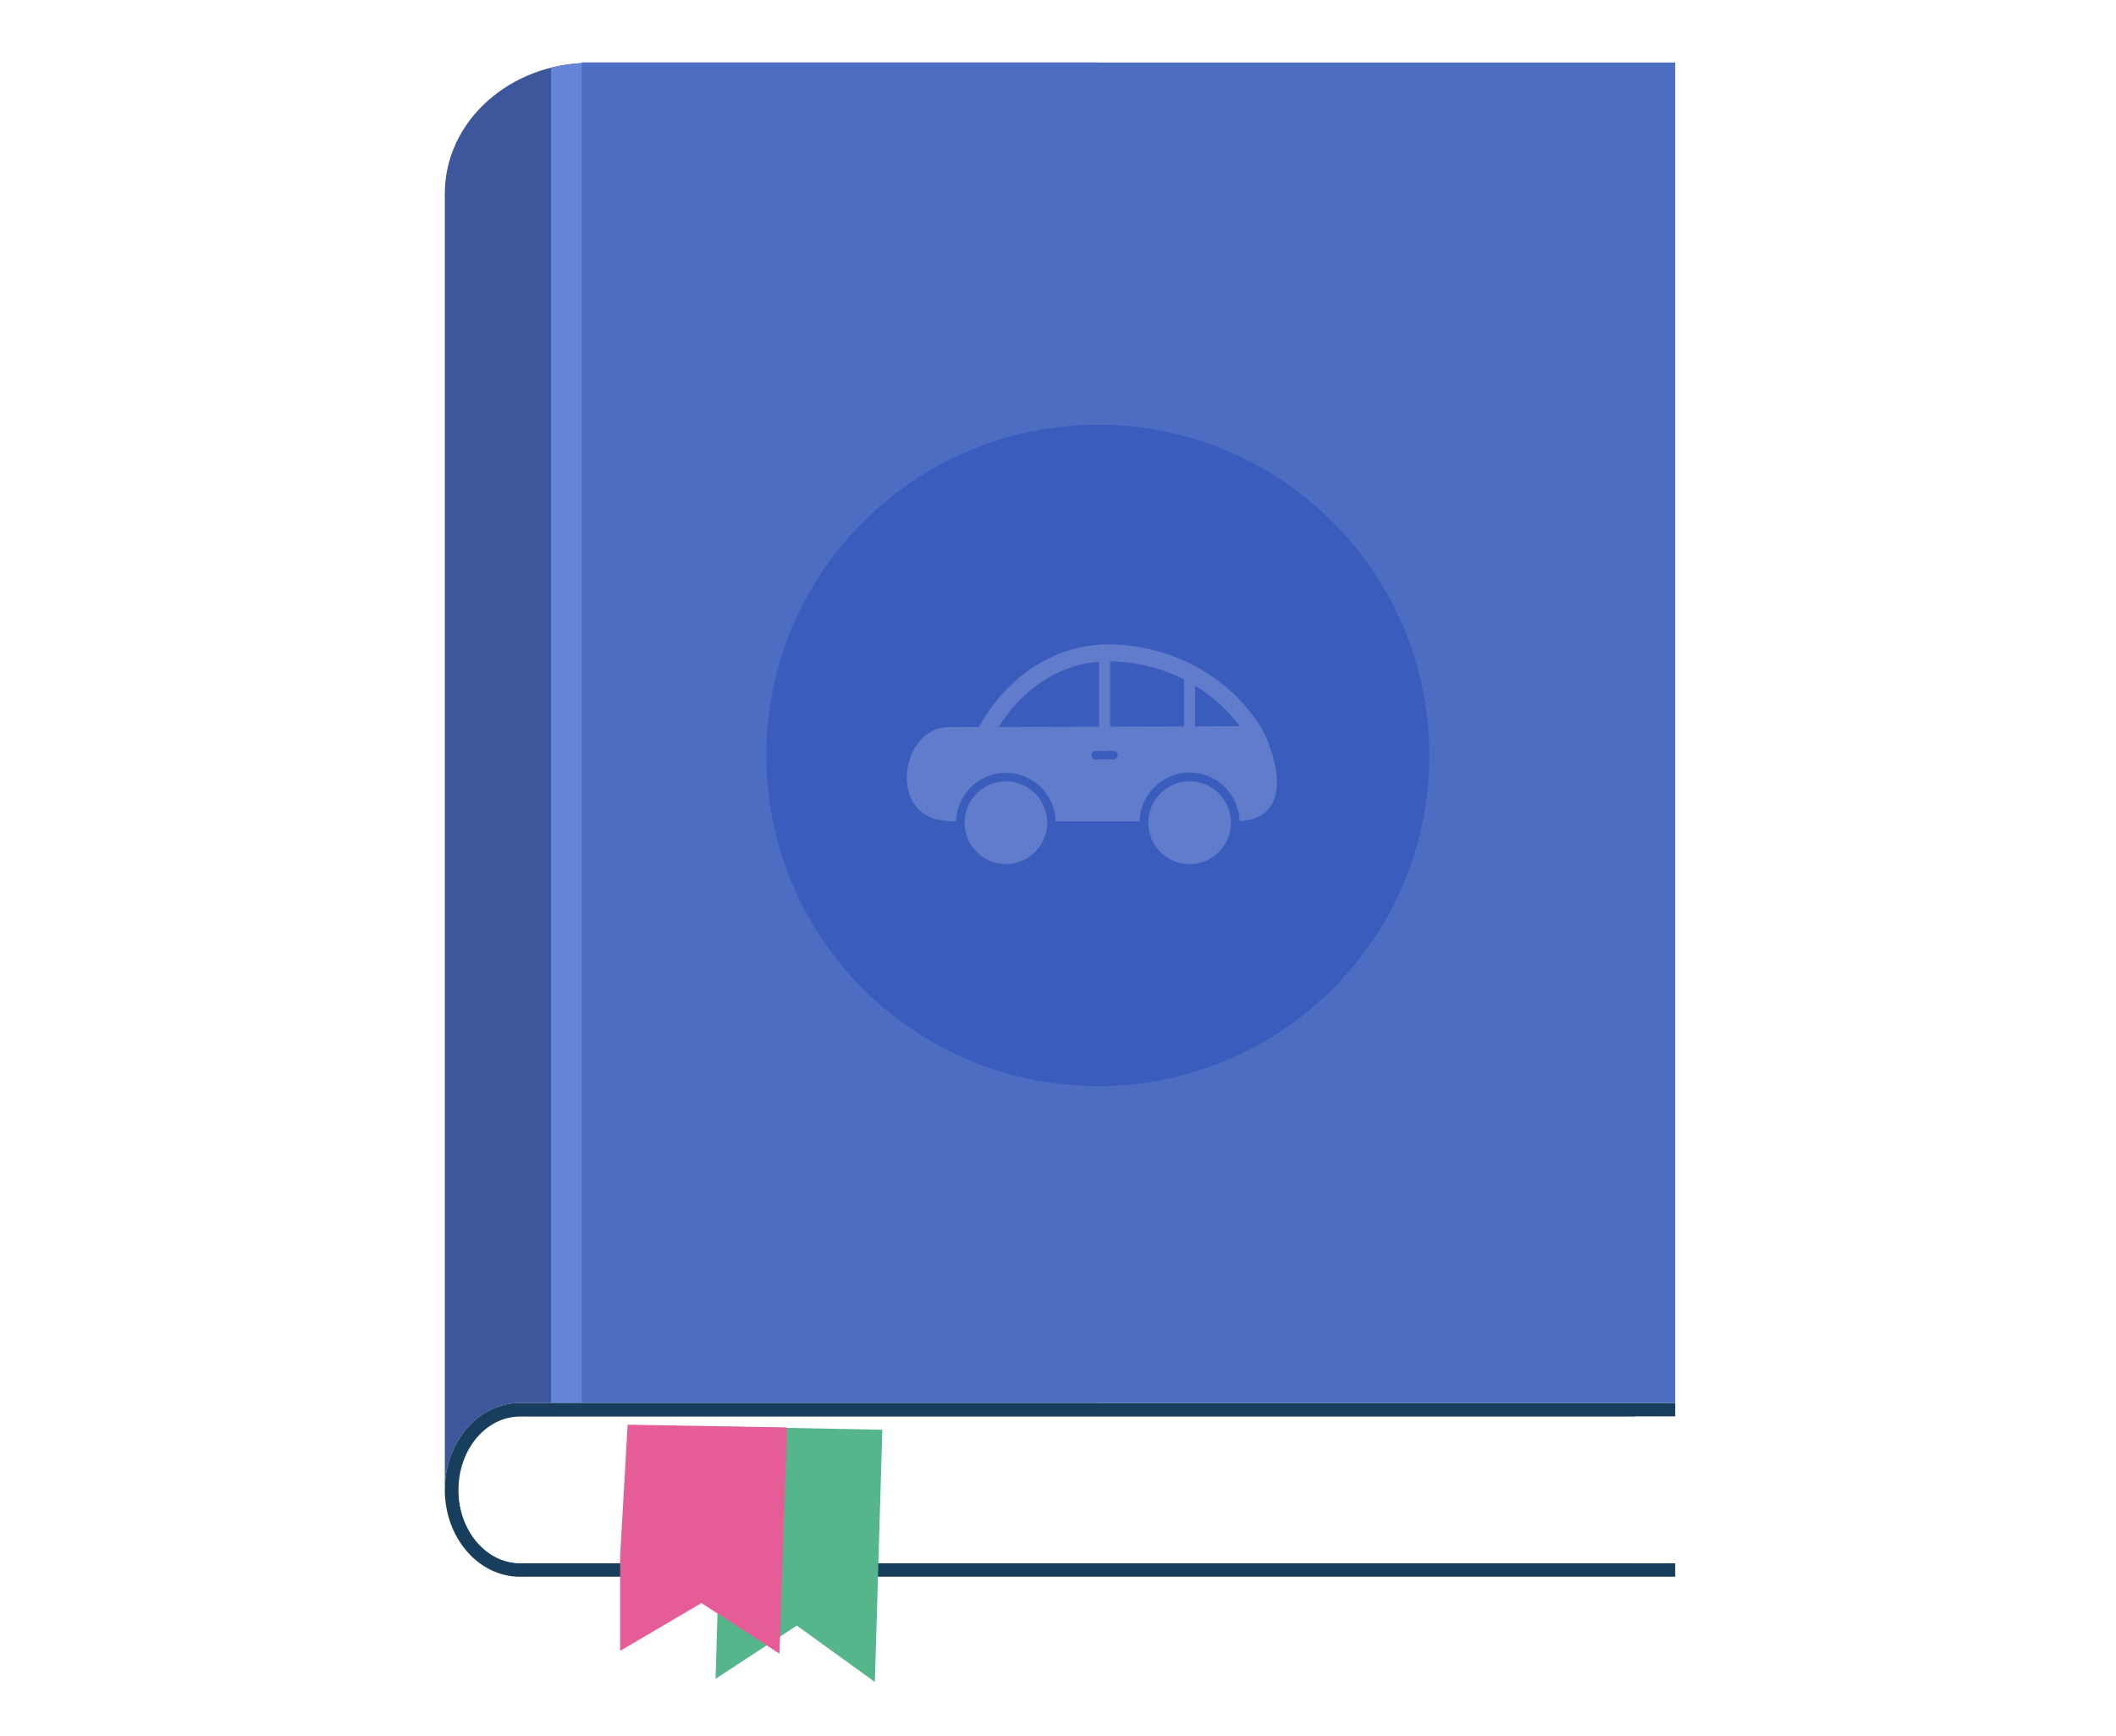 <?xml version="1.0" encoding="UTF-8" standalone="no"?>
<svg width="323px" height="265px" viewBox="0 0 323 265" version="1.1" xmlns="http://www.w3.org/2000/svg" xmlns:xlink="http://www.w3.org/1999/xlink">
    <!-- Generator: Sketch 3.8.3 (29802) - http://www.bohemiancoding.com/sketch -->
    <title>Group 4</title>
    <desc>Created with Sketch.</desc>
    <defs>
        <filter x="-50%" y="-50%" width="200%" height="200%" filterUnits="objectBoundingBox" id="filter-1">
            <feOffset dx="0" dy="2" in="SourceAlpha" result="shadowOffsetOuter1"></feOffset>
            <feGaussianBlur stdDeviation="4.5" in="shadowOffsetOuter1" result="shadowBlurOuter1"></feGaussianBlur>
            <feColorMatrix values="0 0 0 0 0   0 0 0 0 0   0 0 0 0 0  0 0 0 0.2 0" type="matrix" in="shadowBlurOuter1" result="shadowMatrixOuter1"></feColorMatrix>
            <feMerge>
                <feMergeNode in="shadowMatrixOuter1"></feMergeNode>
                <feMergeNode in="SourceGraphic"></feMergeNode>
            </feMerge>
        </filter>
    </defs>
    <g id="Page-1" stroke="none" stroke-width="1" fill="none" fill-rule="evenodd">
        <g id="Desktop-HD" transform="translate(-344, -1500)">
            <g id="Group-4" transform="translate(344, 1507)">
                <rect id="Rectangle-1" fill="#FFFFFF" x="0" y="1" width="323" height="247"></rect>
                <g id="Group" filter="url(#filter-1)" transform="translate(67, 0)">
                    <polygon id="Fill-34" fill="#FFFFFF" points="0.9 219.454 188.713 219.454 188.713 191.365 0.9 191.365"></polygon>
                    <path d="M45.232,185.204 C45.232,196.218 35.308,205.142 23.066,205.142 C10.824,205.142 4.598,208.79 0.9,217.633 L0.9,20.539 C0.9,9.526 10.824,0.599 23.066,0.599 C35.308,0.599 45.232,9.526 45.232,20.539 L45.232,185.204" id="Fill-35" fill="#3E579C"></path>
                    <polygon id="Fill-36" fill="#4D6DC3" points="21.812 205.148 188.713 205.148 188.713 0.54 21.812 0.54"></polygon>
                    <path d="M23.066,0.599 C21.002,0.599 19.012,0.875 17.116,1.349 L17.116,205.499 C18.925,205.263 20.899,205.142 23.066,205.142 C35.308,205.142 45.232,196.218 45.232,185.204 L45.232,20.539 C45.232,9.526 35.308,0.599 23.066,0.599" id="Fill-37" fill="#6584DA"></path>
                    <polygon id="Fill-38" fill="#4D6DC3" points="21.812 205.148 100.567 205.148 100.567 0.54 21.812 0.54"></polygon>
                    <path d="M188.713,205.148 L12.374,205.148 C6.037,205.148 0.9,211.086 0.9,218.414 C0.9,225.739 6.037,231.677 12.374,231.677 L188.713,231.677 L188.713,205.148" id="Fill-39" fill="#FFFFFF"></path>
                    <path d="M181.996,229.531 L181.996,213.992 L182.649,213.992 L182.649,207.229 L188.713,207.229 L188.713,205.148 L12.374,205.148 C6.037,205.148 0.9,211.086 0.9,218.414 C0.9,225.739 6.037,231.677 12.374,231.677 L188.713,231.677 L188.713,229.531 L181.996,229.531" id="Fill-40" fill="#173F5D"></path>
                    <path d="M188.713,207.229 L12.374,207.229 C7.196,207.229 2.985,212.246 2.985,218.414 C2.985,224.582 7.196,229.596 12.374,229.596 L188.713,229.596 L188.713,207.229" id="Fill-41" fill="#FFFFFF"></path>
                    <path d="M3.008,218.673 C3.125,224.718 7.272,229.596 12.374,229.596 L188.713,229.596 L188.713,218.673 L3.008,218.673" id="Fill-42" fill="#FFFFFF"></path>
                    <polyline id="Fill-112-Copy" fill="#56B68B" points="42.226 247.265 43.366 208.765 67.684 209.242 66.546 247.743 54.633 239.134 42.226 247.265"></polyline>
                    <polyline id="Fill-112" fill="#E65C97" points="27.665 228.469 28.806 208.469 53.123 208.897 51.985 243.42 40.073 235.7 27.665 242.991"></polyline>
                    <path d="M151.16,106.312 C151.16,134.18 128.507,156.771 100.567,156.771 C72.626,156.771 49.975,134.18 49.975,106.312 C49.975,78.445 72.626,55.852 100.567,55.852 C128.507,55.852 151.16,78.445 151.16,106.312" id="Fill-43" fill="#395CBD"></path>
                    <path d="M100.567,55.852 L100.567,156.771 C128.507,156.771 151.16,134.18 151.16,106.312 C151.16,78.445 128.507,55.852 100.567,55.852" id="Fill-44" fill="#395CBD"></path>
                    <path d="M86.545,110.26 C83.068,110.26 80.237,113.097 80.237,116.582 C80.237,120.069 83.068,122.905 86.545,122.905 C90.024,122.905 92.855,120.069 92.855,116.582 C92.855,113.097 90.024,110.26 86.545,110.26 L86.545,110.26 L86.545,110.26 Z" id="Fill-126" fill="#617CCA"></path>
                    <path d="M114.587,110.26 C111.109,110.26 108.279,113.097 108.279,116.582 C108.279,120.069 111.109,122.905 114.587,122.905 C118.067,122.905 120.897,120.069 120.897,116.582 C120.897,113.097 118.067,110.26 114.587,110.26 L114.587,110.26 L114.587,110.26 Z" id="Fill-127" fill="#617CCA"></path>
                    <path d="M115.43,101.877 L115.43,95.65 C116.647,96.397 117.805,97.254 118.897,98.219 C120.414,99.56 121.519,100.873 122.247,101.855 C120.523,101.861 118.165,101.869 115.43,101.877 L115.43,101.877 L115.43,101.877 Z M102.454,101.919 L102.454,91.946 C103.048,91.95 103.65,91.979 104.259,92.034 C107.704,92.352 110.876,93.248 113.745,94.708 L113.745,101.883 C110.305,101.894 106.396,101.906 102.454,101.919 L102.454,101.919 L102.454,101.919 Z M102.981,106.921 L100.242,106.921 C99.887,106.921 99.599,106.632 99.599,106.274 C99.599,105.919 99.887,105.629 100.242,105.629 L101.363,105.629 C101.441,105.653 101.525,105.667 101.611,105.667 C101.699,105.667 101.782,105.653 101.86,105.629 L102.981,105.629 C103.337,105.629 103.623,105.919 103.623,106.274 C103.623,106.632 103.337,106.921 102.981,106.921 L102.981,106.921 L102.981,106.921 Z M85.44,101.971 C86.17,100.793 87.524,98.873 89.534,97.039 C92.835,94.026 96.602,92.34 100.769,92.006 L100.769,101.923 C95.196,101.942 89.679,101.959 85.44,101.971 L85.44,101.971 L85.44,101.971 Z M125.633,102.302 C125.566,102.186 124.064,99.35 120.703,96.352 C117.618,93.6 112.3,90.167 104.497,89.448 C98.222,88.87 92.42,90.854 87.714,95.188 C84.186,98.435 82.525,101.836 82.456,101.979 C82.456,101.979 82.456,101.979 82.456,101.981 C79.86,101.988 78.137,101.993 77.784,101.993 C70.326,101.993 68.202,116.319 78.062,116.319 C78.723,116.319 75.828,116.366 78.947,116.366 C79.061,112.263 82.425,108.961 86.545,108.961 C90.667,108.961 94.03,112.263 94.144,116.366 L106.946,116.366 C107.06,112.24 110.443,108.918 114.587,108.918 C118.724,108.918 122.104,112.228 122.229,116.344 C131.446,115.757 127.014,104.693 125.633,102.302 L125.633,102.302 L125.633,102.302 Z" id="Fill-128" fill="#617CCA"></path>
                    <path d="M0.831,40.043 L0.831,60.135 C4.062,55.347 9.508,52.279 17.145,50.97 L17.145,34.123 C11.085,35.081 5.612,37.143 0.831,40.043" id="Fill-45"></path>
                    <path d="M0.831,166.972 L0.831,187.062 C4.062,182.274 9.508,179.205 17.145,177.897 L17.145,161.049 C11.085,162.009 5.612,164.07 0.831,166.972" id="Fill-46"></path>
                </g>
            </g>
        </g>
    </g>
</svg>